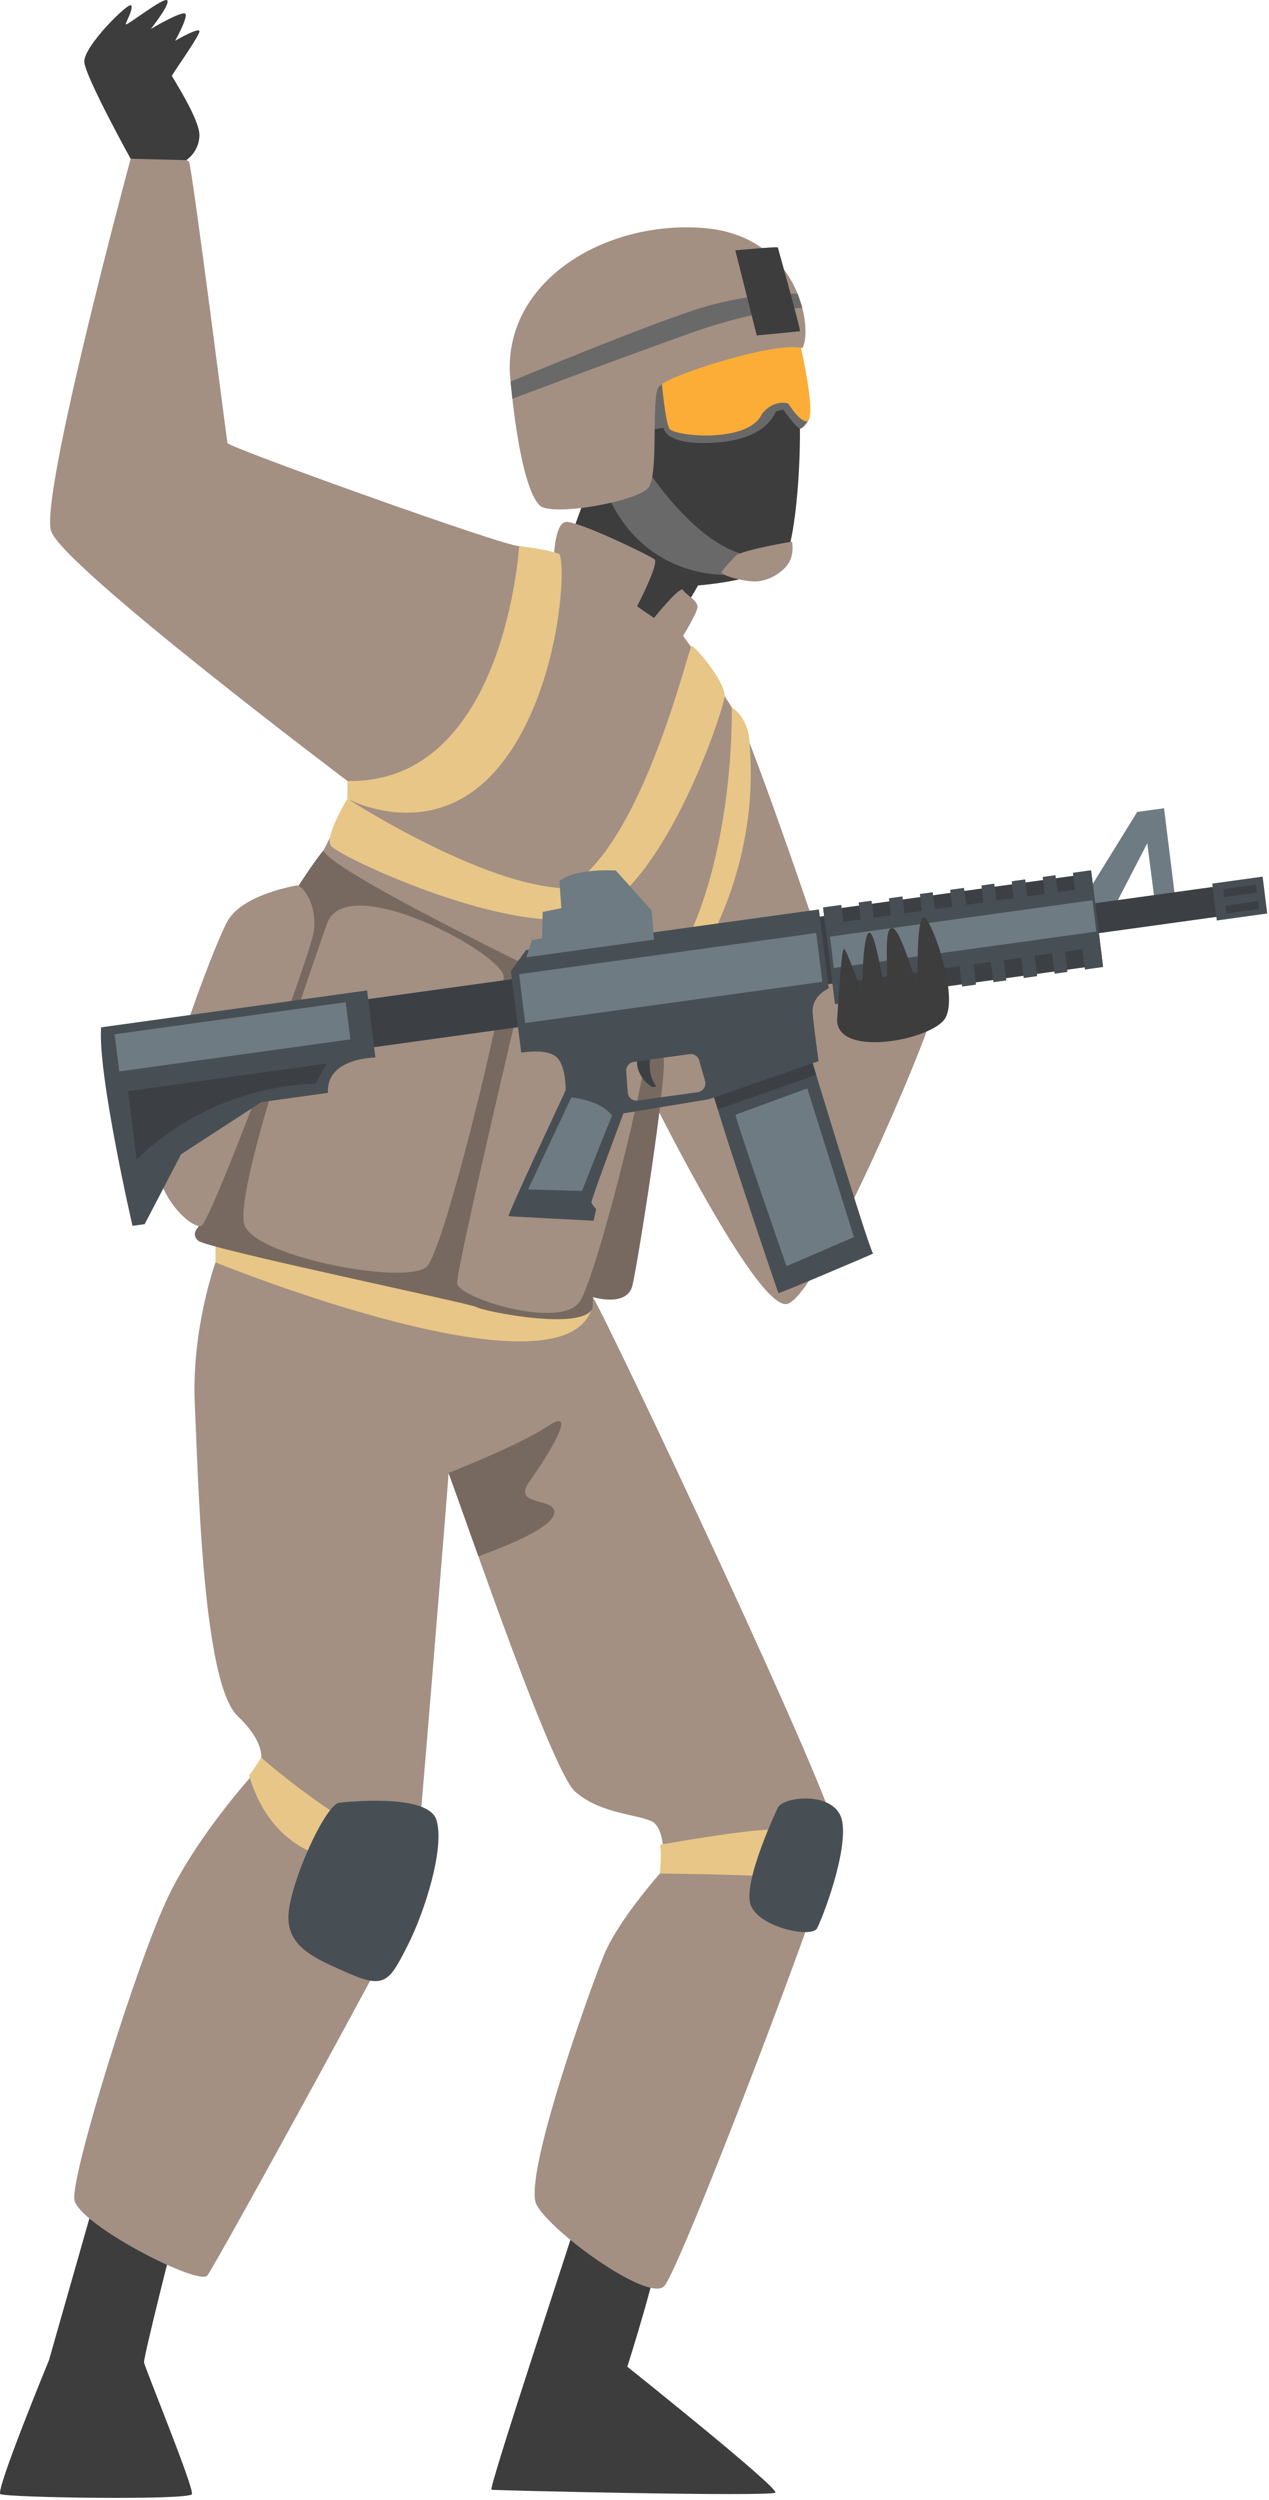<svg width="355" height="699" viewBox="0 0 355 699" fill="none" xmlns="http://www.w3.org/2000/svg">
<path d="M164.191 137.698L158.391 153.598C158.391 153.598 183.291 175.298 188.191 175.198C190.791 171.598 195.291 163.698 195.291 163.698C195.291 163.698 215.691 162.298 219.691 155.798C223.691 149.298 226.691 101.298 219.091 93.398C211.491 85.498 163.391 100.498 160.291 103.798C157.191 107.098 164.191 137.698 164.191 137.698Z" fill="#3D3D3D"/>
<path d="M180.54 130.348C180.09 129.973 194.115 152.173 208.815 155.173C208.365 156.523 202.606 160.691 202.606 160.691C202.606 160.691 180.84 161.773 170.34 139.198C171.915 136.273 180.54 130.348 180.54 130.348Z" fill="#696969"/>
<path d="M175.141 121.198L185.641 119.623C185.641 119.623 185.866 124.798 200.416 123.748C214.966 122.698 216.691 115.273 217.141 115.048C217.591 114.823 219.091 114.523 219.091 114.523C219.091 114.523 222.475 119.323 223.783 119.923C225.091 119.623 226.386 117.067 226.386 117.067L220.816 93.374L166.891 100.649L175.141 121.198Z" fill="#696969"/>
<path d="M184.691 102.098C184.691 102.098 185.891 117.798 187.291 119.898C188.691 121.998 209.391 124.098 213.191 115.698C216.591 111.498 220.495 112.815 220.495 112.815C220.495 112.815 223.786 118.123 225.791 117.798C228.891 116.698 223.091 92.999 223.091 92.999C223.091 92.999 202.291 92.599 184.691 102.098Z" fill="#FCAD37"/>
<path d="M142.591 103.648C142.617 104.79 145.142 136.648 151.292 141.598C155.942 144.298 178.142 140.098 181.292 136.498C184.442 132.898 182.042 111.298 184.292 108.148C186.542 104.998 217.441 95.248 224.491 97.348C227.491 91.648 223.441 65.848 196.741 63.748C170.041 61.648 141.991 77.698 142.591 103.648Z" fill="#A39083"/>
<path d="M205.89 155.298C205.89 155.298 201.79 159.598 201.84 160.098C201.89 160.598 205.24 162.048 210.09 162.548C214.94 163.048 219.64 159.598 220.94 156.898C222.24 154.198 221.54 151.448 221.54 151.448C221.54 151.448 208.64 153.598 205.89 155.298Z" fill="#A39083"/>
<path d="M142.836 106.694C142.836 106.694 182.137 90.298 196.64 85.948C211.143 81.598 223.135 82.142 223.135 82.142L224.44 86.072C224.44 86.072 212.193 86.396 193.593 92.996C174.993 99.596 143.332 111.5 143.332 111.5L142.836 106.694Z" fill="#696969"/>
<path d="M205.699 69.998L211.693 93.798C211.693 93.798 223.484 92.698 223.788 92.598C224.093 92.498 217.693 69.498 217.593 69.198C217.493 68.898 205.699 69.998 205.699 69.998Z" fill="#3D3D3D"/>
<path d="M161.694 619.599C161.694 620.399 136.494 695.999 137.494 696.199C138.494 696.399 215.694 698.199 216.894 696.999C218.094 695.799 175.494 661.799 175.494 661.799C175.494 661.799 184.894 632.199 184.094 628.599C183.294 624.999 161.694 619.599 161.694 619.599Z" fill="#3D3D3D"/>
<path d="M26.292 615.798L13.692 659.998C13.692 659.998 -1.308 696.417 0.092 697.408C1.492 698.398 53.092 699.217 53.692 697.408C54.292 695.598 40.492 661.998 40.292 660.598C40.092 659.198 49.292 622.998 49.292 622.998L26.292 615.798Z" fill="#3D3D3D"/>
<path d="M60.294 352.999C60.294 352.999 53.512 371.598 54.503 392.798C55.494 413.998 56.644 470.999 66.619 479.999C76.594 489.599 72.094 494.698 72.094 494.698C72.094 494.698 55.594 512.398 46.894 530.698C38.194 548.998 19.894 608.099 20.794 614.999C21.694 621.899 55.594 639.298 57.994 636.298C60.394 633.298 114.994 533.698 115.594 530.698C116.194 527.698 125.494 413.098 125.494 411.898C125.494 410.698 153.694 494.699 160.894 500.999C168.094 507.299 178.594 507.298 182.494 509.398C186.394 511.498 185.732 522.599 185.732 522.599C185.732 522.599 173.194 536.399 168.994 546.599C164.794 556.799 146.194 608.999 150.094 616.499C153.994 623.999 181.255 643.798 185.774 639.298C190.294 634.798 233.494 521.099 234.094 513.599C234.694 506.099 169.894 368.998 165.844 362.698C161.794 356.398 60.294 352.999 60.294 352.999Z" fill="#A39083"/>
<path d="M60.293 345.999V352.999C60.293 352.999 160.235 393.657 165.843 364.668C134.493 350.798 60.293 345.999 60.293 345.999Z" fill="#E8C687"/>
<path d="M98.005 223.099L90.492 237.799C90.492 237.799 85.592 254.436 138.092 277.067C190.592 299.699 177.33 296.923 177.33 296.923C177.33 296.923 211.292 367.199 220.292 364.598C229.292 361.998 259.492 290.127 259.892 286.062C260.292 281.998 234.692 285.453 235.692 284.225C236.692 282.997 211.492 210.597 207.692 202.997C203.892 195.397 191.09 177.797 191.09 177.797C191.09 177.797 194.692 171.997 195.092 169.997C195.492 167.997 191.887 166.397 191.09 164.997C190.292 163.597 182.946 172.822 182.946 172.822L178.199 169.575C178.199 169.575 184.493 157.497 183.093 156.397C181.693 155.297 160.693 145.097 157.993 145.997C155.293 146.897 154.993 155.097 154.993 155.097L98.005 223.099Z" fill="#A39083"/>
<path d="M55.461 342.78C56.291 342.78 52.931 344.697 55.461 346.947C57.991 349.197 132.541 364.647 133.441 365.547C134.341 366.447 163.741 372.597 165.841 365.547C165.841 362.697 165.841 362.697 165.841 362.697C165.841 362.697 175.441 365.697 176.941 359.397C178.441 353.097 186.683 300.992 185.637 295.769C184.591 290.546 176.891 284.224 176.891 284.224C176.891 284.224 93.091 244.796 90.491 237.796C87.691 240.996 80.427 252.396 80.427 252.396L55.461 342.78Z" fill="#786960"/>
<path d="M204.689 197.752C204.689 197.752 206.156 248.536 183.625 277.067C185.894 279.598 187.049 280.798 187.049 280.798C187.049 280.798 213.437 251.178 209.665 207.688C209.493 200.598 204.689 197.752 204.689 197.752Z" fill="#E8C687"/>
<path d="M145.223 152.699C141.694 152.999 63.87 125.08 63.632 123.89C63.394 122.699 53.794 47.248 52.894 45.298C51.994 43.349 36.544 44.398 36.544 44.398C36.544 44.398 11.094 138.586 14.294 148.492C17.494 158.399 98.007 218.999 98.007 218.999C98.007 218.999 129.894 218.599 140.494 189.199C151.094 159.799 145.223 152.699 145.223 152.699Z" fill="#A39083"/>
<path d="M82.891 247.599C80.502 248.061 67.567 250.599 63.63 257.599C59.691 264.599 42.51 310.6 43.291 322.999C44.074 335.398 53.691 343.564 56.291 342.782C58.892 342 86.291 268.786 87.692 260.893C89.091 253 84.469 247.294 82.891 247.599Z" fill="#A39083"/>
<path d="M91.438 258.398C91.245 258.969 64.494 333.867 68.494 342.832C72.494 351.798 114.494 359.511 119.494 354.055C124.494 348.598 141.094 279.7 140.894 273.149C140.694 266.598 96.684 242.897 91.438 258.398Z" fill="#A39083"/>
<path d="M145.892 277.822C145.892 277.822 127.692 354.597 127.892 358.797C128.092 362.997 157.292 371.997 162.292 363.797C167.292 355.597 181.73 297.197 180.911 291.597C180.092 285.998 147.577 273.938 145.892 277.822Z" fill="#A39083"/>
<path d="M97.191 218.383V223.348C97.191 223.348 119.643 235.648 137.643 216.598C155.643 197.548 158.643 160.498 156.543 154.948C152.643 153.448 145.222 152.698 145.222 152.698C145.222 152.698 141.339 219.268 97.191 218.383Z" fill="#E8C687"/>
<path d="M97.189 223.349C97.189 223.349 90.891 233.599 92.491 236.399C94.091 239.199 140.291 260.949 162.491 256.574C184.691 252.199 202.402 198.799 202.746 194.599C202.691 190.199 194.291 180.599 193.491 180.599C192.691 180.599 179.691 236.999 158.391 248.399C134.891 247.799 97.189 223.349 97.189 223.349Z" fill="#E8C687"/>
<path d="M182.399 293.917C182.316 294.204 180.362 299.405 183.625 303.802L182.411 303.97C182.411 303.97 177.325 300.969 178.331 295.427C179.054 294.263 182.399 293.917 182.399 293.917Z" fill="#3C4045"/>
<path d="M86.745 295.302L149.585 286.587L147.918 273.149L85.078 281.863L86.745 295.302Z" fill="#3C4045"/>
<path d="M328.744 251.043L325.638 226L318.125 227.042L304.215 249.555L304.917 255.214L311.543 254.006L320.944 235.799L323.003 251.76L328.744 251.043Z" fill="#6F7B82"/>
<path d="M301.707 261.732L343.919 255.878L342.88 247.505L300.668 253.359L301.707 261.732Z" fill="#3C4045"/>
<path d="M205.09 278.891L242.857 273.653L240.513 254.762L202.746 259.999L205.09 278.891Z" fill="#3C4045"/>
<path d="M226.8 295.543C226.8 295.543 242.622 347.713 244.233 350.539C244.142 350.657 218.203 361.72 217.764 361.57C217.184 360.283 199.04 306.332 199.57 305.523C200.1 304.713 226.8 295.543 226.8 295.543Z" fill="#484F54"/>
<path d="M226.627 294.988L228.335 300.585L200.8 310.214L198.895 304.302L226.627 294.988Z" fill="#3C4045"/>
<path d="M142.276 340.072C142.76 340.163 166.068 341.347 166.068 341.347L166.769 338.095C166.769 338.095 165.666 336.828 165.444 336.307C165.222 335.786 174.399 311.327 174.399 311.327L198.255 307.388L228.999 296.737C228.999 296.737 227.805 288.385 227.345 283.402C226.884 278.418 231.833 276.392 231.833 276.392L229.092 254.296L147.147 265.66L142.912 271.531L145.818 294.314C147.609 294.145 153.486 293.251 155.933 295.829C158.38 298.408 158.24 304.894 158.24 304.894C158.24 304.894 141.792 339.982 142.276 340.072ZM175.617 305.513L175.182 299.579C175.086 298.271 176.031 297.102 177.331 296.922L192.91 294.761C194.11 294.595 195.24 295.327 195.575 296.487L197.238 302.25C197.656 303.7 196.678 305.2 195.179 305.408L178.372 307.739C176.977 307.933 175.72 306.918 175.617 305.513Z" fill="#484F54"/>
<path d="M159.823 306.882C159.823 306.882 168.212 307.611 171.229 312.03C170.912 312.442 162.803 333.02 162.803 333.02L147.727 332.587L159.823 306.882Z" fill="#6F7B82"/>
<path d="M172.272 243.404L182.331 254.627L182.944 262.744L147.238 267.696L148.771 262.909L151.641 262.353L151.807 254.996L157.035 253.955L156.499 246.458C156.499 246.458 159.291 242.917 172.272 243.404Z" fill="#6F7B82"/>
<path d="M233.529 280.177L308.509 269.779L305.335 244.194L230.355 254.592L233.529 280.177Z" fill="#3C4045"/>
<path d="M235.928 257.789L240.807 257.112L240.217 252.357L243.806 251.86L244.396 256.615L249.275 255.938L248.685 251.183L252.455 250.66L253.045 255.415L257.924 254.739L257.334 249.983L260.923 249.486L261.513 254.241L266.392 253.564L265.802 248.809L269.678 248.272L270.268 253.027L275.147 252.35L274.557 247.595L278.146 247.097L278.736 251.853L283.616 251.176L283.026 246.421L286.795 245.898L287.385 250.653L292.265 249.976L291.674 245.221L295.263 244.724L295.853 249.479L300.733 248.802L300.143 244.047L305.23 243.341L308.587 270.4L303.5 271.105L302.794 265.419L297.915 266.096L298.62 271.782L295.031 272.28L294.326 266.594L289.447 267.271L290.152 272.956L286.383 273.479L285.677 267.793L280.798 268.47L281.503 274.156L277.914 274.653L277.209 268.968L272.33 269.644L273.035 275.33L269.159 275.867L268.454 270.182L263.575 270.858L264.28 276.544L260.691 277.042L259.986 271.356L255.106 272.033L255.812 277.718L252.042 278.241L251.337 272.555L246.458 273.232L247.163 278.918L243.574 279.415L242.869 273.73L237.989 274.407L238.695 280.092L233.607 280.798L230.25 253.739L235.338 253.034L235.928 257.789Z" fill="#484F54"/>
<path d="M340.404 257.391L354.501 255.437L353.222 245.125L339.125 247.079L340.404 257.391Z" fill="#484F54"/>
<path d="M342.456 250.85L351.621 249.579L351.345 247.356L342.18 248.627L342.456 250.85Z" fill="#3C4045"/>
<path d="M343.026 255.45L352.192 254.179L351.916 251.958L342.75 253.229L343.026 255.45Z" fill="#3C4045"/>
<path d="M233.273 270.671L306.699 260.489L305.612 251.728L232.188 261.909L233.273 270.671Z" fill="#6F7B82"/>
<path d="M225.847 304.351L238.883 345.919L220.02 354.055C220.02 354.055 205.357 311.924 205.803 311.705C206.248 311.486 225.847 304.351 225.847 304.351Z" fill="#6F7B82"/>
<path d="M102.692 276.949L105.02 295.711C105.02 295.711 91.157 295.741 91.75 305.595L73.11 308.18L50.654 322.771L40.472 342.306L37.064 342.779C37.064 342.779 27.288 300.391 28.286 287.266L30.971 286.894L102.692 276.949Z" fill="#484F54"/>
<path d="M91.435 297.383L35.824 305.095L38.21 324.323C38.21 324.323 56.503 304.12 88.353 303.016C88.313 302.706 91.435 297.383 91.435 297.383Z" fill="#3C4045"/>
<path d="M146.916 286.063L230.027 274.537L228.334 260.892L145.223 272.418L146.916 286.063Z" fill="#6F7B82"/>
<path d="M33.359 299.601L98.007 290.636L96.718 280.25L32.07 289.214L33.359 299.601Z" fill="#6F7B82"/>
<path d="M234.244 284.226C234.244 284.226 235.294 265.723 236.044 265.348C236.794 264.973 241.294 278.66 241.219 277.067C241.144 275.473 241.444 259.735 243.394 260.892C245.344 262.049 247.069 277.618 247.894 274.783C248.719 271.948 246.982 259.425 249.575 259.499C252.169 259.574 256.819 278.024 256.744 274.348C256.669 270.673 256.452 255.373 258.694 256.648C260.936 257.923 268.219 278.548 264.394 284.773C260.569 290.999 232.669 296.204 234.244 284.226Z" fill="#3D3D3D"/>
<path d="M52.129 44.771C52.129 44.771 55.691 42.498 55.791 37.898C55.891 33.298 48.091 21.498 48.091 21.198C48.091 20.898 55.391 10.598 55.791 8.898C56.191 7.198 48.991 11.398 48.991 11.398C48.991 11.398 52.307 5.498 51.949 3.998C51.591 2.498 42.191 8.098 42.191 8.098C42.191 8.098 47.691 1.198 46.791 0.098C45.891 -1.002 35.191 7.498 35.191 6.798C35.191 6.098 37.391 2.498 36.691 1.498C35.991 0.498 23.191 13.098 23.591 17.398C23.991 21.698 36.541 44.398 36.541 44.398L52.129 44.771Z" fill="#3D3D3D"/>
<path d="M73.103 491.402C73.084 491.842 93.391 508.347 98.791 509.548C104.191 510.748 95.191 520.648 95.041 520.198C94.891 519.748 76.518 519.486 69.691 496.477C71.341 494.248 73.103 491.402 73.103 491.402Z" fill="#E8C687"/>
<path d="M184.594 515.848C184.594 515.848 215.494 510.298 217.594 511.948C219.694 513.598 214.444 525.448 214.444 524.848C214.444 524.248 184.594 523.885 184.594 523.885C184.594 523.885 185.194 517.648 184.594 515.848Z" fill="#E8C687"/>
<path d="M94.891 504.099C95.648 504.011 119.692 501.199 122.092 508.899C124.492 516.599 118.892 534.499 113.992 544.099C109.092 553.699 107.792 556.299 97.791 551.899C87.791 547.499 79.192 544.199 80.891 533.599C82.591 522.999 91.385 504.506 94.891 504.099Z" fill="#484F54"/>
<path d="M217.592 505.499C217.592 505.499 207.392 526.799 210.092 532.949C212.792 539.099 227.042 541.949 228.542 539.249C230.042 536.549 237.242 517.799 235.592 509.249C233.942 500.699 219.083 502.213 217.592 505.499Z" fill="#484F54"/>
<path d="M125.492 411.899C125.992 411.599 144.792 404.399 153.392 398.699C161.992 392.999 153.292 406.999 148.092 414.299C142.892 421.599 156.192 418.399 154.992 423.399C153.792 428.399 133.814 435.156 133.814 435.156L125.492 411.899Z" fill="#786960"/>
</svg>
